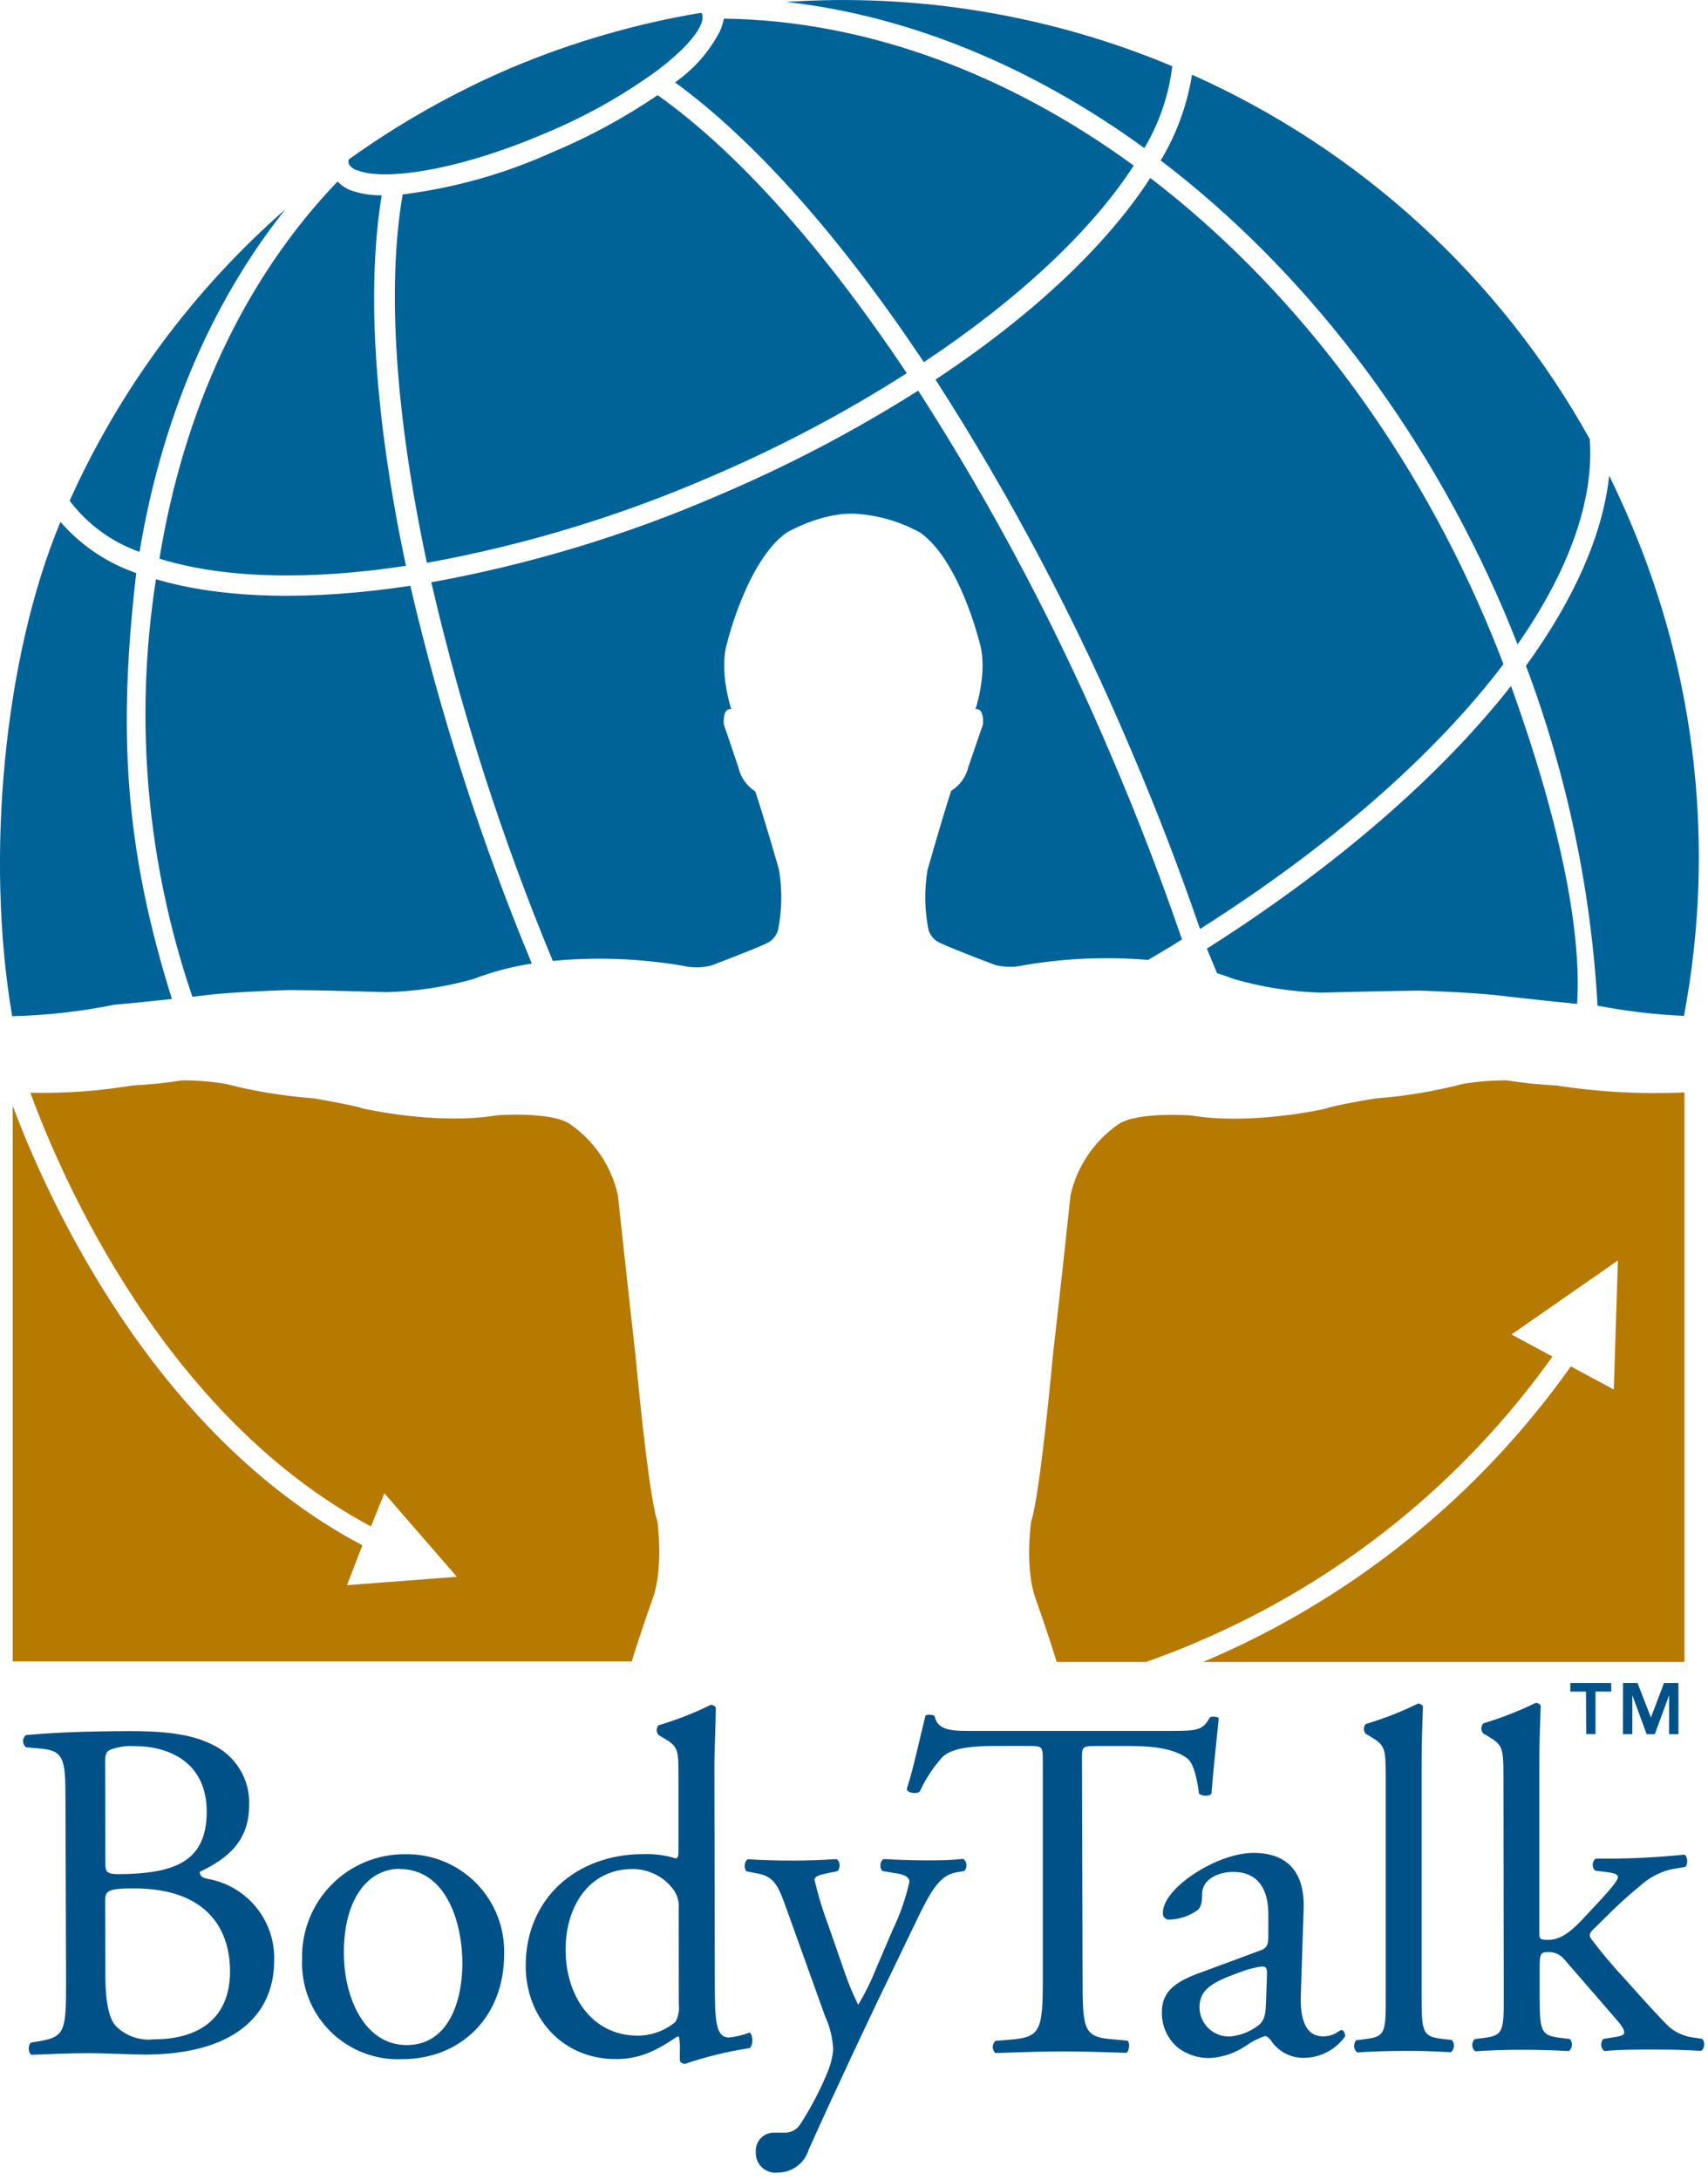 <svg width="167" height="213" viewBox="0 0 167 213" fill="none" xmlns="http://www.w3.org/2000/svg">
<g clip-path="url(#clip0)">
<path d="M6.4 175.48C6.4 171.97 6.2 171.07 4.06 170.88L2.54 170.74C2.45 170.669 2.378 170.578 2.328 170.475C2.279 170.372 2.253 170.259 2.253 170.145C2.253 170.031 2.279 169.918 2.328 169.815C2.378 169.712 2.45 169.621 2.54 169.55C5.1 169.31 8.33 169.17 12.74 169.16C15.74 169.16 18.58 169.38 20.74 170.47C21.862 170.989 22.805 171.83 23.45 172.886C24.094 173.941 24.411 175.164 24.36 176.4C24.36 179.82 22.36 181.58 19.53 182.91C19.53 183.39 19.91 183.53 20.43 183.62C22.259 183.97 23.905 184.959 25.074 186.409C26.242 187.86 26.857 189.678 26.81 191.54C26.81 197.04 22.74 200.75 14.19 200.77C12.82 200.77 10.49 200.63 8.5 200.63C6.51 200.63 4.8 200.74 3.04 200.79C2.897 200.627 2.815 200.419 2.808 200.202C2.8 199.985 2.868 199.773 3 199.6L3.86 199.46C6.37 199.03 6.47 198.46 6.46 193.52L6.4 175.48ZM10.3 181.79C10.3 183.12 10.3 183.21 12.77 183.11C17.61 182.91 20.22 181.49 20.21 177.02C20.21 172.37 16.74 170.62 13.13 170.63C12.392 170.586 11.651 170.685 10.95 170.92C10.47 171.06 10.28 171.3 10.28 172.15L10.3 181.79ZM10.3 192.79C10.3 194.5 10.4 196.92 11.3 197.96C11.785 198.448 12.375 198.821 13.024 199.049C13.673 199.278 14.366 199.357 15.05 199.28C19.27 199.28 22.5 197.37 22.49 192.62C22.49 188.88 20.58 184.51 13.03 184.53C10.46 184.53 10.28 184.82 10.28 185.76L10.3 192.79Z" fill="#005187"/>
<path d="M49.29 191C49.29 196.94 45.22 201.21 39.29 201.22C37.996 201.272 36.705 201.056 35.498 200.584C34.291 200.113 33.196 199.396 32.28 198.48C31.364 197.564 30.647 196.469 30.176 195.262C29.704 194.055 29.488 192.764 29.54 191.47C29.502 190.126 29.736 188.788 30.227 187.536C30.719 186.284 31.457 185.144 32.399 184.185C33.341 183.225 34.467 182.465 35.709 181.951C36.952 181.436 38.285 181.177 39.63 181.19C40.917 181.168 42.196 181.407 43.388 181.894C44.58 182.381 45.661 183.106 46.564 184.023C47.468 184.941 48.175 186.032 48.644 187.232C49.112 188.431 49.332 189.713 49.29 191ZM39.07 182.62C35.93 182.62 33.61 185.62 33.62 190.84C33.62 195.16 35.62 199.84 39.76 199.84C43.9 199.84 45.21 195.47 45.21 191.84C45.2 187.75 43.57 182.63 39.07 182.64V182.62Z" fill="#005187"/>
<path d="M69.89 193.6C69.89 197.35 69.95 199.11 71.28 199.1C71.965 199.031 72.638 198.87 73.28 198.62C73.62 198.72 73.67 199.91 73.28 200.14C71.145 200.462 69.044 200.974 67 201.67C66.71 201.67 66.48 201.53 66.47 201.29V200.49C66.505 199.998 66.475 199.504 66.38 199.02H66.2C64.11 200.44 62.5 201.21 60.2 201.21C54.93 201.21 51.41 197.1 51.4 192.11C51.4 185.47 56.4 181.19 62.87 181.18C63.946 181.138 65.022 181.28 66.05 181.6C66.29 181.6 66.34 181.31 66.34 180.93V173.76C66.34 170.96 66.34 170.68 64.87 169.83L64.39 169.54C64.275 169.409 64.211 169.24 64.211 169.065C64.211 168.89 64.275 168.721 64.39 168.59C66.149 168.066 67.862 167.397 69.51 166.59C69.609 166.59 69.706 166.617 69.791 166.668C69.875 166.719 69.944 166.792 69.99 166.88C69.99 168.3 69.85 170.67 69.85 172.76L69.89 193.6ZM66.36 186.49C66.412 185.831 66.228 185.175 65.84 184.64C65.377 184.016 64.774 183.509 64.079 183.162C63.384 182.814 62.617 182.635 61.84 182.64C57.52 182.64 55.29 186.4 55.3 190.53C55.3 194.85 57.74 198.93 62.39 198.92C63.725 198.907 65.014 198.433 66.04 197.58C66.331 197.046 66.446 196.434 66.37 195.83L66.36 186.49Z" fill="#005187"/>
<path d="M73.9 210.3C73.88 210.046 73.916 209.79 74.005 209.55C74.094 209.311 74.233 209.094 74.413 208.913C74.594 208.733 74.811 208.593 75.05 208.505C75.29 208.416 75.546 208.381 75.8 208.4H76.7C77.015 208.411 77.327 208.337 77.603 208.186C77.88 208.035 78.11 207.811 78.27 207.54C79.348 205.875 80.262 204.111 81 202.27C81.25 201.629 81.408 200.955 81.47 200.27C81.409 199.135 81.135 198.022 80.66 196.99L77 186.8C76.19 184.57 75.85 183.43 74.19 183.1L73 182.87C72.71 182.63 72.76 181.82 73.14 181.68C74.65 181.77 76.08 181.82 77.65 181.81C78.93 181.81 80.26 181.76 81.78 181.67C82.15 181.81 82.2 182.61 81.87 182.85L80.69 183.09C80.02 183.24 79.64 183.38 79.64 183.71C79.995 185.225 80.449 186.715 81 188.17L82.52 192.53C82.902 193.685 83.366 194.812 83.91 195.9C84.586 194.78 85.168 193.606 85.65 192.39L87.26 188.63C87.992 187.115 88.549 185.521 88.92 183.88C88.92 183.55 88.63 183.22 87.77 183.08L86.3 182.84C85.97 182.61 86.02 181.84 86.4 181.66C87.92 181.75 89.34 181.79 90.58 181.79C91.82 181.79 92.85 181.79 94.18 181.64C94.27 181.708 94.345 181.794 94.4 181.892C94.454 181.991 94.487 182.1 94.497 182.213C94.506 182.325 94.492 182.438 94.454 182.544C94.417 182.651 94.358 182.748 94.28 182.83L93.47 182.97C91.91 183.26 91.05 184.64 89.47 187.97L86.83 193.44C85.27 196.62 81.39 204.88 79.07 210.06C78.875 210.705 78.479 211.271 77.939 211.674C77.399 212.077 76.744 212.297 76.07 212.3C75.791 212.337 75.507 212.312 75.238 212.227C74.97 212.142 74.723 211.999 74.516 211.809C74.309 211.618 74.147 211.384 74.04 211.123C73.934 210.862 73.886 210.581 73.9 210.3Z" fill="#005187"/>
<path d="M105.85 193.34C105.85 198.34 105.96 199.04 108.71 199.27L110.23 199.41C110.51 199.6 110.42 200.41 110.14 200.6C107.43 200.51 105.82 200.46 103.92 200.46C102.02 200.46 100.36 200.52 97.32 200.62C97.24 200.543 97.177 200.45 97.134 200.348C97.091 200.246 97.069 200.136 97.069 200.025C97.069 199.914 97.091 199.804 97.134 199.702C97.177 199.6 97.24 199.507 97.32 199.43L99.03 199.29C101.73 199.04 101.97 198.29 101.96 193.35V172.13C101.96 170.66 101.96 170.61 100.54 170.61H97.89C95.89 170.61 93.08 170.61 92.05 171.8C91.186 172.785 90.469 173.89 89.92 175.08C89.54 175.37 88.55 175.16 88.68 174.75C89.31 172.81 89.95 169.8 90.48 167.68C90.48 167.51 91.23 167.53 91.38 167.68C91.66 169.19 93.23 169.15 95.38 169.14H114.61C117.17 169.14 117.61 169.04 118.31 167.8C118.55 167.71 119.18 167.73 119.16 167.95C118.97 169.88 118.56 173.64 118.46 175.16C118.46 175.58 117.46 175.54 117.23 175.26C117.08 174.07 116.75 172.26 116.04 171.79C114.94 170.99 113.14 170.61 110.53 170.62H107.16C105.73 170.62 105.78 170.67 105.79 172.24L105.85 193.34Z" fill="#005187"/>
<path d="M123.21 190.6C123.92 190.37 124.01 189.94 124.01 189.23V187.04C124.01 185.29 123.48 182.91 120.54 182.92C119.21 182.92 117.54 183.59 117.54 185.06C117.54 185.82 117.45 186.39 117.07 186.67C116.277 187.229 115.339 187.545 114.37 187.58C114.28 187.591 114.189 187.582 114.103 187.553C114.018 187.524 113.94 187.476 113.875 187.412C113.811 187.349 113.762 187.271 113.731 187.186C113.701 187.101 113.69 187.01 113.7 186.92C113.7 184.45 119.05 181.07 122.52 181.06C125.99 181.05 127.6 183.06 127.46 186.61L127.19 194.87C127.1 197.05 127.53 199 129.38 198.99C129.793 198.988 130.199 198.892 130.57 198.71C130.81 198.56 131.04 198.37 131.19 198.37C131.34 198.37 131.52 198.66 131.52 198.99C131.065 199.63 130.466 200.153 129.771 200.518C129.076 200.882 128.305 201.079 127.52 201.09C126.926 201.103 126.337 200.977 125.801 200.722C125.264 200.466 124.795 200.089 124.43 199.62C124.24 199.33 123.95 198.96 123.67 198.96C123.01 199.184 122.386 199.504 121.82 199.91C120.804 200.6 119.625 201.01 118.4 201.1C117.199 201.157 116.018 200.773 115.08 200.02C114.613 199.603 114.239 199.091 113.984 198.519C113.729 197.947 113.598 197.327 113.6 196.7C113.6 194.85 114.5 193.75 117.54 192.7L123.21 190.6ZM120.28 199C121.341 198.904 122.349 198.489 123.17 197.81C123.74 197.24 123.74 196.58 123.79 195.58L123.88 192.78C123.88 192.26 123.69 192.16 123.4 192.16C122.737 192.245 122.086 192.406 121.46 192.64C118.66 193.64 117.28 194.31 117.28 196.16C117.284 196.546 117.365 196.927 117.519 197.28C117.673 197.633 117.897 197.952 118.177 198.217C118.457 198.482 118.787 198.688 119.149 198.823C119.51 198.957 119.895 199.018 120.28 199Z" fill="#005187"/>
<path d="M139 195.09C139 198.51 139.11 198.98 140.82 199.21L141.95 199.35C142.025 199.433 142.083 199.53 142.119 199.635C142.156 199.741 142.17 199.853 142.162 199.964C142.153 200.076 142.122 200.184 142.07 200.283C142.018 200.382 141.947 200.47 141.86 200.54C140.3 200.45 138.92 200.4 137.26 200.41C135.6 200.42 134.13 200.46 132.7 200.56C132.615 200.489 132.545 200.401 132.493 200.303C132.442 200.204 132.411 200.097 132.402 199.986C132.392 199.875 132.405 199.764 132.439 199.658C132.473 199.552 132.528 199.454 132.6 199.37L133.69 199.23C135.45 198.99 135.5 198.51 135.49 195.09V173.64C135.49 170.84 135.43 170.56 134.01 169.7L133.53 169.42C133.417 169.288 133.354 169.119 133.354 168.945C133.354 168.771 133.417 168.602 133.53 168.47C135.289 167.945 137.001 167.276 138.65 166.47C138.748 166.468 138.845 166.493 138.93 166.542C139.014 166.591 139.084 166.663 139.13 166.75C139.08 168.18 138.99 170.55 139 172.64V195.09Z" fill="#005187"/>
<path d="M147 173.62C147 170.82 146.94 170.54 145.52 169.68L145.04 169.4C144.91 169.266 144.838 169.087 144.838 168.9C144.838 168.714 144.91 168.534 145.04 168.4C146.798 167.873 148.51 167.204 150.16 166.4C150.258 166.398 150.355 166.423 150.44 166.472C150.524 166.522 150.594 166.594 150.64 166.68C150.59 168.11 150.5 170.48 150.51 172.57V188.85C150.51 189.47 150.56 189.56 151.37 189.56C152.37 189.56 153.32 189.03 154.59 187.7L156.54 185.61C157.86 184.18 158.19 183.66 158.19 183.43C158.19 183.2 157.96 183.05 157.19 182.95L156.05 182.81C155.62 182.67 155.62 181.81 156.05 181.62H157.14C159.658 181.621 162.175 181.491 164.68 181.23C165.02 181.37 165.07 182.18 164.78 182.42L163.26 182.7C162.135 182.995 161.104 183.57 160.26 184.37C158.41 185.85 156.8 187.56 155.95 188.37C155.37 188.89 155.33 189.13 155.61 189.5C156.606 190.822 157.671 192.09 158.8 193.3C160.66 195.38 162.32 197.23 163.27 198.13C163.982 198.691 164.838 199.038 165.74 199.13L166.41 199.23C166.74 199.46 166.69 200.23 166.31 200.41C164.94 200.32 163.31 200.27 161.8 200.28C159.91 200.28 158.24 200.28 156.87 200.43C156.78 200.362 156.705 200.276 156.65 200.178C156.596 200.079 156.563 199.97 156.553 199.857C156.544 199.745 156.558 199.632 156.596 199.526C156.633 199.419 156.692 199.322 156.77 199.24L157.62 199.1C158.34 199 158.81 198.91 158.81 198.62C158.81 198.33 158.62 198 158 197.29L152.91 191.42C152.728 191.208 152.503 191.039 152.249 190.923C151.995 190.807 151.719 190.748 151.44 190.75C150.59 190.75 150.54 190.9 150.54 192.37V194.98C150.54 198.4 150.65 198.87 152.36 199.11L153.5 199.25C153.572 199.334 153.626 199.431 153.66 199.536C153.694 199.641 153.707 199.751 153.697 199.861C153.688 199.971 153.657 200.078 153.606 200.175C153.555 200.273 153.485 200.36 153.4 200.43C151.84 200.34 150.46 200.3 148.8 200.3C147.14 200.3 145.67 200.35 144.24 200.45C144.153 200.379 144.083 200.29 144.033 200.189C143.982 200.089 143.954 199.978 143.949 199.866C143.945 199.754 143.964 199.642 144.005 199.538C144.047 199.433 144.11 199.339 144.19 199.26L145.24 199.12C146.99 198.88 147.04 198.4 147.03 194.99L147 173.62Z" fill="#005187"/>
<path d="M147.06 59.73C147.52 60.81 147.95 61.89 148.38 62.97C153.32 55.89 155.88 48.97 155.44 42.91C146.668 27.147 133.023 14.652 116.55 7.3C116.075 10.263 115.036 13.108 113.49 15.68C127.34 26.22 139.24 41.45 147.06 59.73ZM89.78 38.17C83.552 42.109 77.014 45.533 70.23 48.41C61.233 52.306 51.818 55.155 42.17 56.9C45.094 69.542 49.068 81.918 54.05 93.9C58.265 93.501 62.515 93.656 66.69 94.36C67.617 94.584 68.583 94.584 69.51 94.36C69.51 94.36 73.43 92.89 74.85 92.23C75.14 92.114 75.401 91.934 75.612 91.704C75.823 91.474 75.98 91.199 76.07 90.9C76.463 88.956 76.497 86.956 76.17 85C76.17 85 74.75 80 73.84 77.33C73.009 76.799 72.42 75.962 72.2 75C72.2 75 71 71.4 70.78 70.84C70.78 70.84 70.58 69.17 71.5 69.29C71.5 69.29 70.27 65.62 71.09 62.84C71.09 62.84 73.02 54.84 76.89 52.06C76.89 52.06 80.49 49.93 83.89 50.22C86.035 50.388 88.119 51.016 90 52.06C93.86 54.84 95.79 62.84 95.79 62.84C96.61 65.62 95.38 69.29 95.38 69.29C96.3 69.17 96.1 70.84 96.1 70.84C95.89 71.4 94.68 74.95 94.68 74.95C94.45 75.918 93.846 76.756 93 77.28C92.11 80 90.69 85 90.69 85C90.363 86.956 90.397 88.956 90.79 90.9C90.886 91.189 91.044 91.453 91.253 91.674C91.462 91.896 91.717 92.068 92 92.18C93.42 92.84 97.34 94.31 97.34 94.31C98.267 94.534 99.233 94.534 100.16 94.31C104.156 93.635 108.221 93.464 112.26 93.8C113.38 93.14 114.49 92.49 115.57 91.8C113.57 85.98 111.31 80.06 108.76 74.1C103.469 61.604 97.119 49.584 89.78 38.17ZM64.3 9.3C61.062 11.501 57.612 13.37 54 14.88C49.358 16.979 44.426 18.368 39.37 19C37.79 28.18 38.7 40.78 41.74 55C51.268 53.272 60.566 50.453 69.45 46.6C76.121 43.758 82.546 40.37 88.66 36.47C80.58 24.35 72.15 14.85 64.3 9.3ZM147 64.9C146.44 63.44 145.85 61.97 145.23 60.52C137.58 42.63 125.97 27.72 112.47 17.39C108.22 23.96 100.96 30.82 91.47 37.09C98.878 48.619 105.288 60.76 110.63 73.38C113.13 79.23 115.36 85.05 117.33 90.78C130.11 82.69 140.34 73.69 147 64.9ZM15.25 56.6C13.106 70.287 14.328 84.291 18.81 97.4L20.81 97.17C23.7 96.88 28.1 96.75 28.1 96.75C31.54 96.75 37.69 96.95 37.69 96.95C40.607 96.889 43.503 96.456 46.31 95.66C48.147 94.957 50.055 94.454 52 94.16C47.033 82.201 43.059 69.852 40.12 57.24C30.46 58.71 21.8 58.54 15.25 56.6ZM159.34 50.85C158.71 49.36 158.03 47.91 157.34 46.48C156.71 52.3 153.87 58.63 149.2 65.06C153.204 75.711 155.564 86.909 156.2 98.27C158.988 98.809 161.813 99.144 164.65 99.27C167.735 82.961 165.887 66.103 159.34 50.85ZM118 92.7L119 95.1C119.54 95.27 120.08 95.45 120.61 95.66C123.392 96.467 126.265 96.917 129.16 97C129.16 97 135.31 96.84 138.74 96.8C138.74 96.8 143.15 96.93 146.03 97.22C146.03 97.22 150.31 97.72 154.2 98.1C154.62 91.62 152.94 81.46 147.74 67.03C140.87 75.78 130.62 84.7 118 92.7ZM13.56 53.9H13.65C15.76 41.19 20.55 29.68 27.91 20.45C18.91 28.315 11.713 38.03 6.81 48.93C8.528 51.209 10.874 52.936 13.56 53.9ZM114.62 6.47C102.698 1.475 89.777 -0.676 76.88 0.19C89 1.55 101 6.57 111.89 14.47C113.351 12.024 114.281 9.299 114.62 6.47ZM13.32 56L12.81 55.81C10.149 54.798 7.78 53.146 5.91 51C0.39 64.21 -1.46 83.78 1.19 99.3C4.529 99.222 7.856 98.851 11.13 98.19C12.97 98.02 15.05 97.81 16.81 97.62C12.12 82.69 11.55 71.3 13.32 56ZM39.7 55.34C36.7 41.15 35.77 28.56 37.32 19.09C36.261 19.101 35.208 18.925 34.21 18.57C33.756 18.376 33.345 18.094 33 17.74C23.79 27.34 17.93 40.18 15.59 54.59C21.84 56.54 30.25 56.73 39.7 55.29V55.34ZM66 8.05C73.87 13.78 82.28 23.32 90.33 35.39C99.61 29.23 106.76 22.51 110.85 16.18C98.47 7.15 84.6 2 70.78 1.82C70.693 2.25 70.559 2.669 70.38 3.07C69.342 5.058 67.84 6.767 66 8.05ZM35 16.66C37.51 17.66 44.6 16.75 53.29 13.03C57.187 11.419 60.88 9.351 64.29 6.87C66.6 5.12 68.07 3.53 68.54 2.36C68.692 2.05 68.728 1.695 68.64 1.36C68.613 1.321 68.583 1.284 68.55 1.25C62.139 2.319 55.876 4.138 49.89 6.67C44.32 9.06 39.026 12.048 34.1 15.58C34.063 15.724 34.063 15.876 34.1 16.02C34.198 16.183 34.328 16.324 34.483 16.434C34.638 16.544 34.814 16.621 35 16.66Z" fill="#006397"/>
<path d="M62.15 132.58C61.43 126.21 60.41 116.77 60.41 116.77C59.779 113.958 58.111 111.488 55.74 109.85C53.96 108.59 48.62 108.98 48.62 108.98C42.67 109.98 35.5 108.32 35.5 108.32C34.59 107.99 30.62 107.32 30.62 107.32C27.71 107.104 24.825 106.629 22 105.9C20.621 105.681 19.227 105.57 17.83 105.57C16.219 105.818 14.597 105.985 12.97 106.07C9.666 106.615 6.318 106.853 2.97 106.78C5.89 114.78 15.97 138.32 36.27 149.16L37.58 145.92L44.67 154.08L33.93 154.9L35.43 151C14.89 140.15 4.53 116.85 1.24 108.05V162.35H61.77C62.65 159.47 63.88 156.03 63.88 156.03C64.88 153.03 64.28 148.68 64.28 148.68C63.37 146 62.15 132.58 62.15 132.58ZM152.15 106.07C150.519 105.985 148.894 105.818 147.28 105.57C145.883 105.57 144.489 105.681 143.11 105.9C140.275 106.638 137.381 107.12 134.46 107.34C134.46 107.34 130.46 107.99 129.59 108.34C129.59 108.34 122.42 109.99 116.47 109C116.47 109 111.13 108.61 109.34 109.87C106.972 111.511 105.306 113.98 104.67 116.79C104.67 116.79 103.67 126.23 102.93 132.6C102.93 132.6 101.72 145.98 100.81 148.73C100.81 148.73 100.19 153.12 101.21 156.08C101.21 156.08 102.43 159.52 103.32 162.4H112.07C113.76 161.8 115.43 161.16 117.07 160.45C130.992 154.53 143.008 144.878 151.79 132.56L147.79 130.4L158.19 123.17L157.79 135.78L153.59 133.52C144.58 146.234 132.218 156.197 117.88 162.3L117.64 162.4H164.7V106.75C160.504 106.94 156.3 106.713 152.15 106.07Z" fill="#B67A00"/>
<path d="M155.07 165.3H153.54V164.46H157.54V165.3H156V169.45H155.09L155.07 165.3ZM158.69 164.46H160.11L161.42 167.83L162.7 164.46H164.11V169.46H163.2V165.65L161.8 169.46H161L159.6 165.65V169.46H158.68L158.69 164.46Z" fill="#005187"/>
</g>
<defs>
<clipPath id="clip0">
<rect width="166.61" height="212.34" fill="white"/>
</clipPath>
</defs>
</svg>
